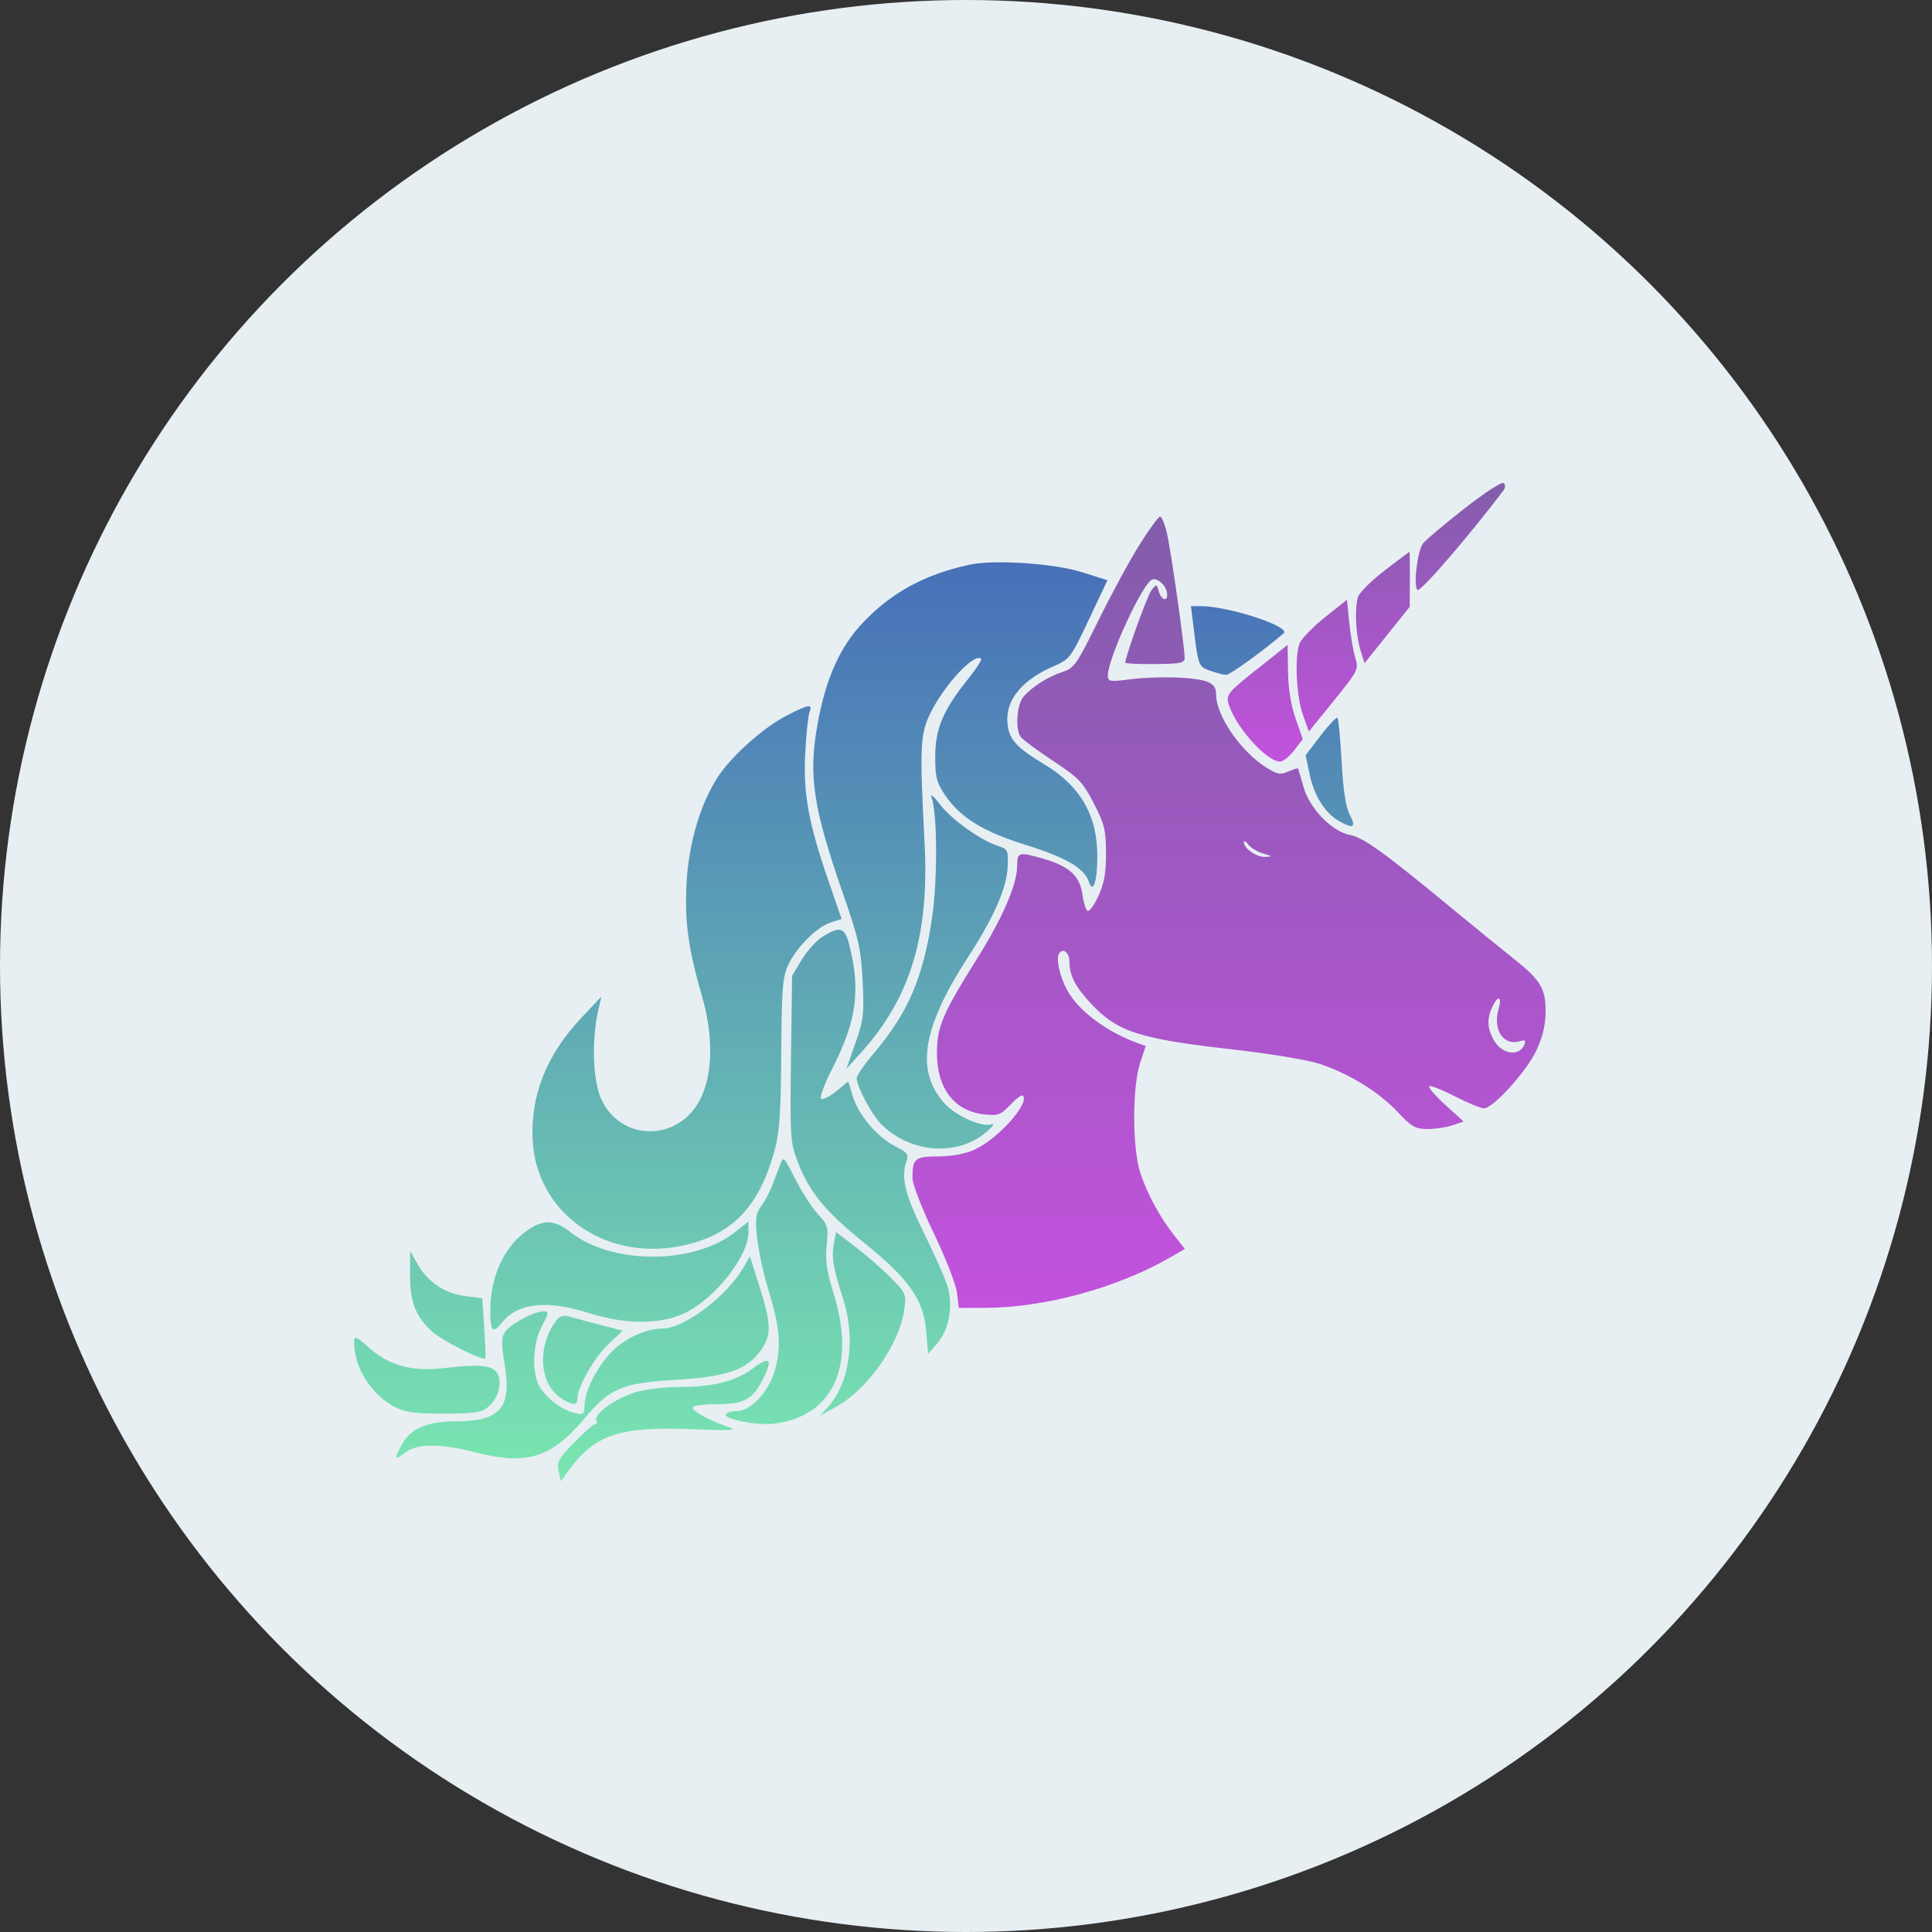 <svg width="60" height="60" viewBox="0 0 60 60" fill="none" xmlns="http://www.w3.org/2000/svg">
<rect x="0" y="0" width="60" height="60" fill="#333333" stroke="none"/>
<circle cx="30" cy="30" r="30" fill="#E7EFF3"/>
<path fill-rule="evenodd" clip-rule="evenodd" d="M30.124 17.535C28.746 17.829 27.711 18.385 26.826 19.308C26.097 20.068 25.657 21.035 25.396 22.454C25.098 24.071 25.244 25.061 26.177 27.743C26.67 29.161 26.741 29.475 26.79 30.469C26.84 31.481 26.818 31.67 26.566 32.392L26.287 33.192L26.756 32.671C28.277 30.981 28.862 29.047 28.714 26.194C28.557 23.159 28.574 22.791 28.903 22.131C29.343 21.247 30.267 20.262 30.469 20.461C30.499 20.491 30.32 20.768 30.072 21.078C29.291 22.052 29.049 22.618 29.045 23.478C29.042 24.128 29.084 24.296 29.341 24.68C29.819 25.391 30.523 25.826 31.88 26.248C33.104 26.628 33.681 26.968 33.816 27.388C33.941 27.778 34.077 27.378 34.079 26.614C34.082 25.324 33.559 24.413 32.427 23.734C31.631 23.256 31.385 23.008 31.308 22.605C31.161 21.831 31.657 21.156 32.711 20.695C33.225 20.471 33.253 20.434 33.815 19.243L34.392 18.021L33.613 17.773C32.751 17.499 30.89 17.372 30.124 17.535ZM37.055 19.384C37.218 20.715 37.213 20.699 37.589 20.833C37.784 20.902 38.007 20.959 38.086 20.959C38.198 20.959 39.28 20.174 39.864 19.669C40.102 19.464 38.173 18.83 37.294 18.824L36.986 18.823L37.055 19.384ZM24.451 22.211C23.724 22.58 22.716 23.478 22.289 24.135C21.747 24.971 21.385 26.203 21.321 27.43C21.259 28.619 21.376 29.477 21.801 30.938C22.18 32.241 22.135 33.492 21.684 34.252C20.953 35.482 19.247 35.41 18.667 34.124C18.416 33.566 18.37 32.322 18.569 31.429L18.676 30.948L18.046 31.619C16.974 32.758 16.471 34.024 16.542 35.406C16.657 37.66 18.771 39.171 21.143 38.694C22.723 38.376 23.577 37.5 24.064 35.695C24.209 35.158 24.252 34.508 24.262 32.711C24.274 30.753 24.304 30.351 24.47 29.987C24.72 29.436 25.358 28.792 25.794 28.65L26.137 28.539L25.723 27.34C25.106 25.552 24.94 24.629 25.008 23.363C25.04 22.776 25.1 22.211 25.142 22.108C25.246 21.853 25.118 21.872 24.451 22.211ZM41.013 22.845L40.546 23.455L40.67 24.04C40.812 24.708 41.143 25.242 41.569 25.49C42.026 25.755 42.128 25.704 41.922 25.313C41.794 25.072 41.716 24.563 41.666 23.657C41.626 22.937 41.568 22.323 41.536 22.292C41.505 22.261 41.269 22.51 41.013 22.845ZM28.928 24.752C29.113 25.264 29.121 27.333 28.942 28.53C28.666 30.371 28.2 31.451 27.141 32.706C26.845 33.056 26.605 33.405 26.606 33.481C26.61 33.742 27.05 34.581 27.341 34.884C28.232 35.811 29.72 35.935 30.631 35.158C30.83 34.988 30.905 34.879 30.799 34.915C30.492 35.019 29.679 34.655 29.322 34.255C28.419 33.24 28.644 31.903 30.092 29.678C30.865 28.49 31.267 27.568 31.294 26.92C31.316 26.404 31.301 26.372 30.992 26.27C30.445 26.091 29.554 25.454 29.193 24.984C29.005 24.739 28.885 24.634 28.928 24.752ZM25.544 29.093C25.349 29.216 25.057 29.54 24.894 29.812L24.599 30.307L24.565 32.876C24.533 35.282 24.546 35.484 24.762 36.053C25.123 37.006 25.613 37.608 26.811 38.575C28.232 39.721 28.676 40.35 28.763 41.338L28.825 42.048L29.116 41.706C29.48 41.279 29.607 40.548 29.424 39.939C29.351 39.695 29.022 38.954 28.695 38.293C28.104 37.101 27.972 36.554 28.154 36.055C28.228 35.853 28.179 35.788 27.813 35.605C27.252 35.322 26.657 34.626 26.484 34.047L26.345 33.584L25.964 33.894C25.754 34.065 25.544 34.166 25.497 34.12C25.451 34.074 25.608 33.654 25.846 33.187C26.605 31.701 26.734 30.75 26.371 29.328C26.235 28.797 26.082 28.753 25.544 29.093ZM24.218 36.199C23.936 36.962 23.843 37.164 23.647 37.445C23.468 37.701 23.448 37.849 23.514 38.448C23.555 38.835 23.704 39.526 23.843 39.985C24.203 41.17 24.259 41.678 24.108 42.392C23.954 43.128 23.359 43.822 22.884 43.822C22.732 43.822 22.58 43.865 22.547 43.918C22.451 44.072 23.543 44.282 24.068 44.211C25.885 43.965 26.584 42.421 25.892 40.182C25.675 39.483 25.626 39.145 25.673 38.672C25.728 38.103 25.71 38.038 25.405 37.71C25.224 37.517 24.909 37.029 24.704 36.626C24.331 35.894 24.331 35.894 24.218 36.199ZM16.411 38.188C15.672 38.679 15.226 39.625 15.226 40.7C15.226 41.351 15.303 41.433 15.583 41.081C16.079 40.46 16.965 40.361 18.291 40.779C19.423 41.135 20.486 41.14 21.24 40.792C22.187 40.354 23.244 39.022 23.244 38.266V37.936L22.833 38.262C21.551 39.277 19.02 39.283 17.727 38.274C17.227 37.883 16.901 37.862 16.411 38.188ZM25.894 38.63C25.817 39.033 25.877 39.388 26.184 40.337C26.584 41.577 26.386 42.964 25.703 43.705L25.466 43.962L25.94 43.705C26.937 43.164 27.933 41.753 28.084 40.667C28.149 40.195 28.133 40.157 27.676 39.692C27.414 39.426 26.922 38.995 26.582 38.735L25.964 38.262L25.894 38.63ZM12.735 39.579C12.733 40.434 12.897 40.864 13.408 41.344C13.707 41.624 14.993 42.273 15.078 42.186C15.088 42.175 15.071 41.751 15.039 41.243L14.98 40.32L14.465 40.253C13.818 40.168 13.294 39.824 12.98 39.278L12.737 38.854L12.735 39.579ZM23.09 39.363C22.579 40.248 21.253 41.253 20.589 41.258C20.109 41.261 19.521 41.507 19.102 41.88C18.615 42.312 18.154 43.17 18.152 43.647C18.151 43.925 18.125 43.946 17.853 43.882C17.483 43.795 17.093 43.522 16.813 43.153C16.506 42.746 16.515 41.777 16.832 41.178C17.047 40.772 17.053 40.724 16.887 40.724C16.587 40.724 15.833 41.127 15.68 41.37C15.566 41.551 15.564 41.741 15.672 42.374C15.902 43.724 15.538 44.143 14.133 44.143C13.247 44.143 12.733 44.374 12.46 44.895C12.235 45.324 12.258 45.365 12.585 45.112C12.96 44.821 13.664 44.822 14.809 45.115C16.36 45.511 17.131 45.268 18.141 44.063C18.941 43.108 19.309 42.953 21.012 42.851C22.602 42.755 23.22 42.533 23.651 41.904C23.962 41.448 23.951 41.101 23.585 39.951L23.289 39.018L23.09 39.363ZM17.317 40.957C16.671 41.754 16.725 42.972 17.428 43.426C17.787 43.658 17.934 43.657 17.936 43.421C17.938 43.064 18.453 42.164 18.895 41.746L19.339 41.326L18.61 41.136C18.209 41.032 17.779 40.917 17.656 40.881C17.527 40.843 17.383 40.876 17.317 40.957ZM11 41.703C11.002 42.489 11.547 43.337 12.289 43.71C12.595 43.863 12.921 43.904 13.802 43.901C14.786 43.898 14.958 43.869 15.184 43.673C15.502 43.396 15.617 42.878 15.419 42.614C15.253 42.394 14.865 42.363 13.804 42.486C12.804 42.601 12.113 42.42 11.491 41.88C11.027 41.478 10.999 41.468 11 41.703ZM23.384 42.496C22.859 42.894 22.144 43.074 21.095 43.074C20.694 43.074 20.121 43.137 19.821 43.214C19.196 43.373 18.439 43.892 18.521 44.104C18.552 44.183 18.542 44.235 18.499 44.221C18.456 44.207 18.164 44.459 17.849 44.781C17.346 45.295 17.286 45.403 17.348 45.683L17.419 46L17.646 45.686C18.458 44.562 19.224 44.298 21.428 44.383C22.777 44.435 22.924 44.425 22.584 44.304C21.989 44.092 21.511 43.828 21.511 43.712C21.511 43.655 21.84 43.608 22.245 43.608C23.103 43.608 23.362 43.471 23.686 42.845C24.015 42.209 23.916 42.094 23.384 42.496Z" fill="url(#paint0_linear)"/>
<path fill-rule="evenodd" clip-rule="evenodd" d="M35.383 16.926C35.079 17.411 34.506 18.468 34.109 19.276C33.44 20.634 33.358 20.753 33.002 20.866C32.547 21.012 32.041 21.334 31.781 21.644C31.58 21.883 31.526 22.618 31.689 22.873C31.742 22.956 32.193 23.293 32.69 23.621C33.507 24.161 33.629 24.288 33.97 24.949C34.301 25.594 34.346 25.778 34.348 26.498C34.349 27.117 34.291 27.441 34.109 27.831C33.977 28.115 33.826 28.32 33.773 28.288C33.72 28.256 33.649 28.024 33.615 27.773C33.538 27.211 33.209 26.905 32.434 26.679C31.64 26.446 31.589 26.459 31.589 26.886C31.589 27.465 31.137 28.51 30.337 29.783C29.277 31.471 29.099 31.89 29.098 32.697C29.096 33.805 29.635 34.505 30.57 34.609C30.996 34.656 31.075 34.627 31.373 34.313C31.555 34.121 31.731 33.991 31.764 34.024C31.996 34.252 30.986 35.381 30.259 35.706C29.97 35.836 29.556 35.912 29.135 35.914C28.409 35.916 28.338 35.976 28.338 36.588C28.338 36.776 28.63 37.53 29.003 38.307C29.37 39.069 29.693 39.9 29.722 40.155L29.775 40.617L30.601 40.616C32.429 40.614 34.705 39.995 36.333 39.055L36.798 38.787L36.486 38.394C36.037 37.827 35.653 37.126 35.421 36.45C35.163 35.697 35.157 33.766 35.411 32.999L35.581 32.486L35.291 32.379C34.336 32.028 33.472 31.37 33.134 30.735C32.905 30.305 32.79 29.772 32.891 29.61C33.012 29.417 33.214 29.586 33.214 29.879C33.214 30.296 33.399 30.652 33.884 31.17C34.706 32.05 35.382 32.266 38.361 32.601C39.434 32.722 40.611 32.918 40.976 33.037C41.888 33.335 42.818 33.908 43.407 34.535C43.842 34.998 43.953 35.062 44.339 35.062C44.58 35.062 44.929 35.009 45.115 34.945L45.453 34.829L44.887 34.315C44.576 34.032 44.35 33.771 44.386 33.736C44.421 33.7 44.778 33.84 45.179 34.046C45.58 34.252 45.987 34.42 46.084 34.42C46.371 34.42 47.406 33.278 47.713 32.624C47.913 32.197 47.998 31.836 48 31.408C48.002 30.69 47.841 30.429 46.966 29.738C46.644 29.484 45.846 28.835 45.194 28.296C42.996 26.48 42.347 26.01 41.935 25.934C41.364 25.828 40.665 25.106 40.478 24.428C40.398 24.136 40.321 23.884 40.309 23.867C40.296 23.85 40.161 23.892 40.009 23.96C39.775 24.065 39.673 24.049 39.355 23.855C38.552 23.366 37.773 22.245 37.768 21.571C37.766 21.349 37.693 21.247 37.476 21.166C37.097 21.024 35.933 20.991 35.084 21.098C34.457 21.177 34.406 21.168 34.406 20.977C34.406 20.449 35.485 18.111 35.78 17.999C35.963 17.93 36.248 18.217 36.248 18.469C36.248 18.699 36.062 18.627 35.988 18.369C35.921 18.131 35.917 18.131 35.756 18.339C35.626 18.507 34.948 20.389 34.948 20.582C34.948 20.609 35.362 20.627 35.869 20.623C36.672 20.616 36.79 20.591 36.79 20.428C36.79 20.084 36.361 17.067 36.239 16.552C36.173 16.273 36.077 16.045 36.026 16.045C35.976 16.045 35.686 16.442 35.383 16.926ZM39.228 26.508C39.523 26.594 39.529 26.604 39.291 26.612C39.021 26.622 38.632 26.353 38.632 26.157C38.632 26.096 38.693 26.129 38.768 26.229C38.843 26.33 39.05 26.455 39.228 26.508ZM46.538 31.34C46.353 31.976 46.695 32.493 47.196 32.336C47.356 32.286 47.393 32.31 47.345 32.433C47.188 32.836 46.622 32.744 46.376 32.276C46.185 31.912 46.176 31.636 46.344 31.274C46.521 30.89 46.656 30.935 46.538 31.34Z" fill="url(#paint1_linear)"/>
<path d="M44.194 16.875C44.266 16.778 44.836 16.297 45.461 15.807C46.104 15.302 46.64 14.954 46.696 15.005C46.755 15.059 46.752 15.151 46.69 15.233C45.579 16.698 44.104 18.404 44.02 18.321C43.888 18.191 44.018 17.113 44.194 16.875Z" fill="url(#paint2_linear)"/>
<path d="M42.17 18.547C42.206 18.413 42.579 18.041 42.999 17.719C43.419 17.397 43.769 17.134 43.775 17.134C43.782 17.134 43.786 17.519 43.784 17.989L43.78 18.845L43.078 19.721L42.376 20.596L42.246 20.174C42.104 19.708 42.067 18.924 42.17 18.547Z" fill="url(#paint3_linear)"/>
<path d="M40.36 19.982C40.416 19.837 40.77 19.472 41.146 19.172L41.83 18.626L41.904 19.349C41.945 19.747 42.029 20.235 42.091 20.435C42.199 20.785 42.177 20.83 41.426 21.758L40.648 22.719L40.462 22.197C40.257 21.622 40.2 20.397 40.36 19.982Z" fill="url(#paint4_linear)"/>
<path d="M38.145 21.823C38.082 21.571 38.169 21.47 39.031 20.788C39.557 20.372 39.988 20.029 39.988 20.025C39.989 20.022 39.994 20.391 40 20.846C40.007 21.38 40.091 21.902 40.236 22.315L40.46 22.956L40.191 23.304C40.043 23.495 39.849 23.651 39.758 23.651C39.321 23.651 38.318 22.514 38.145 21.823Z" fill="url(#paint5_linear)"/>
<defs>
<linearGradient id="paint0_linear" x1="26.512" y1="17.463" x2="26.512" y2="46" gradientUnits="userSpaceOnUse">
<stop stop-color="#4770B8"/>
<stop offset="1" stop-color="#7AE6B1"/>
</linearGradient>
<linearGradient id="paint1_linear" x1="38.169" y1="16.045" x2="38.169" y2="40.617" gradientUnits="userSpaceOnUse">
<stop stop-color="#825DAB"/>
<stop offset="1" stop-color="#C352DD"/>
</linearGradient>
<linearGradient id="paint2_linear" x1="42.434" y1="15" x2="42.434" y2="23.651" gradientUnits="userSpaceOnUse">
<stop stop-color="#825DAB"/>
<stop offset="1" stop-color="#C352DD"/>
</linearGradient>
<linearGradient id="paint3_linear" x1="42.434" y1="15" x2="42.434" y2="23.651" gradientUnits="userSpaceOnUse">
<stop stop-color="#825DAB"/>
<stop offset="1" stop-color="#C352DD"/>
</linearGradient>
<linearGradient id="paint4_linear" x1="42.434" y1="15" x2="42.434" y2="23.651" gradientUnits="userSpaceOnUse">
<stop stop-color="#825DAB"/>
<stop offset="1" stop-color="#C352DD"/>
</linearGradient>
<linearGradient id="paint5_linear" x1="42.434" y1="15" x2="42.434" y2="23.651" gradientUnits="userSpaceOnUse">
<stop stop-color="#825DAB"/>
<stop offset="1" stop-color="#C352DD"/>
</linearGradient>
</defs>
</svg>
